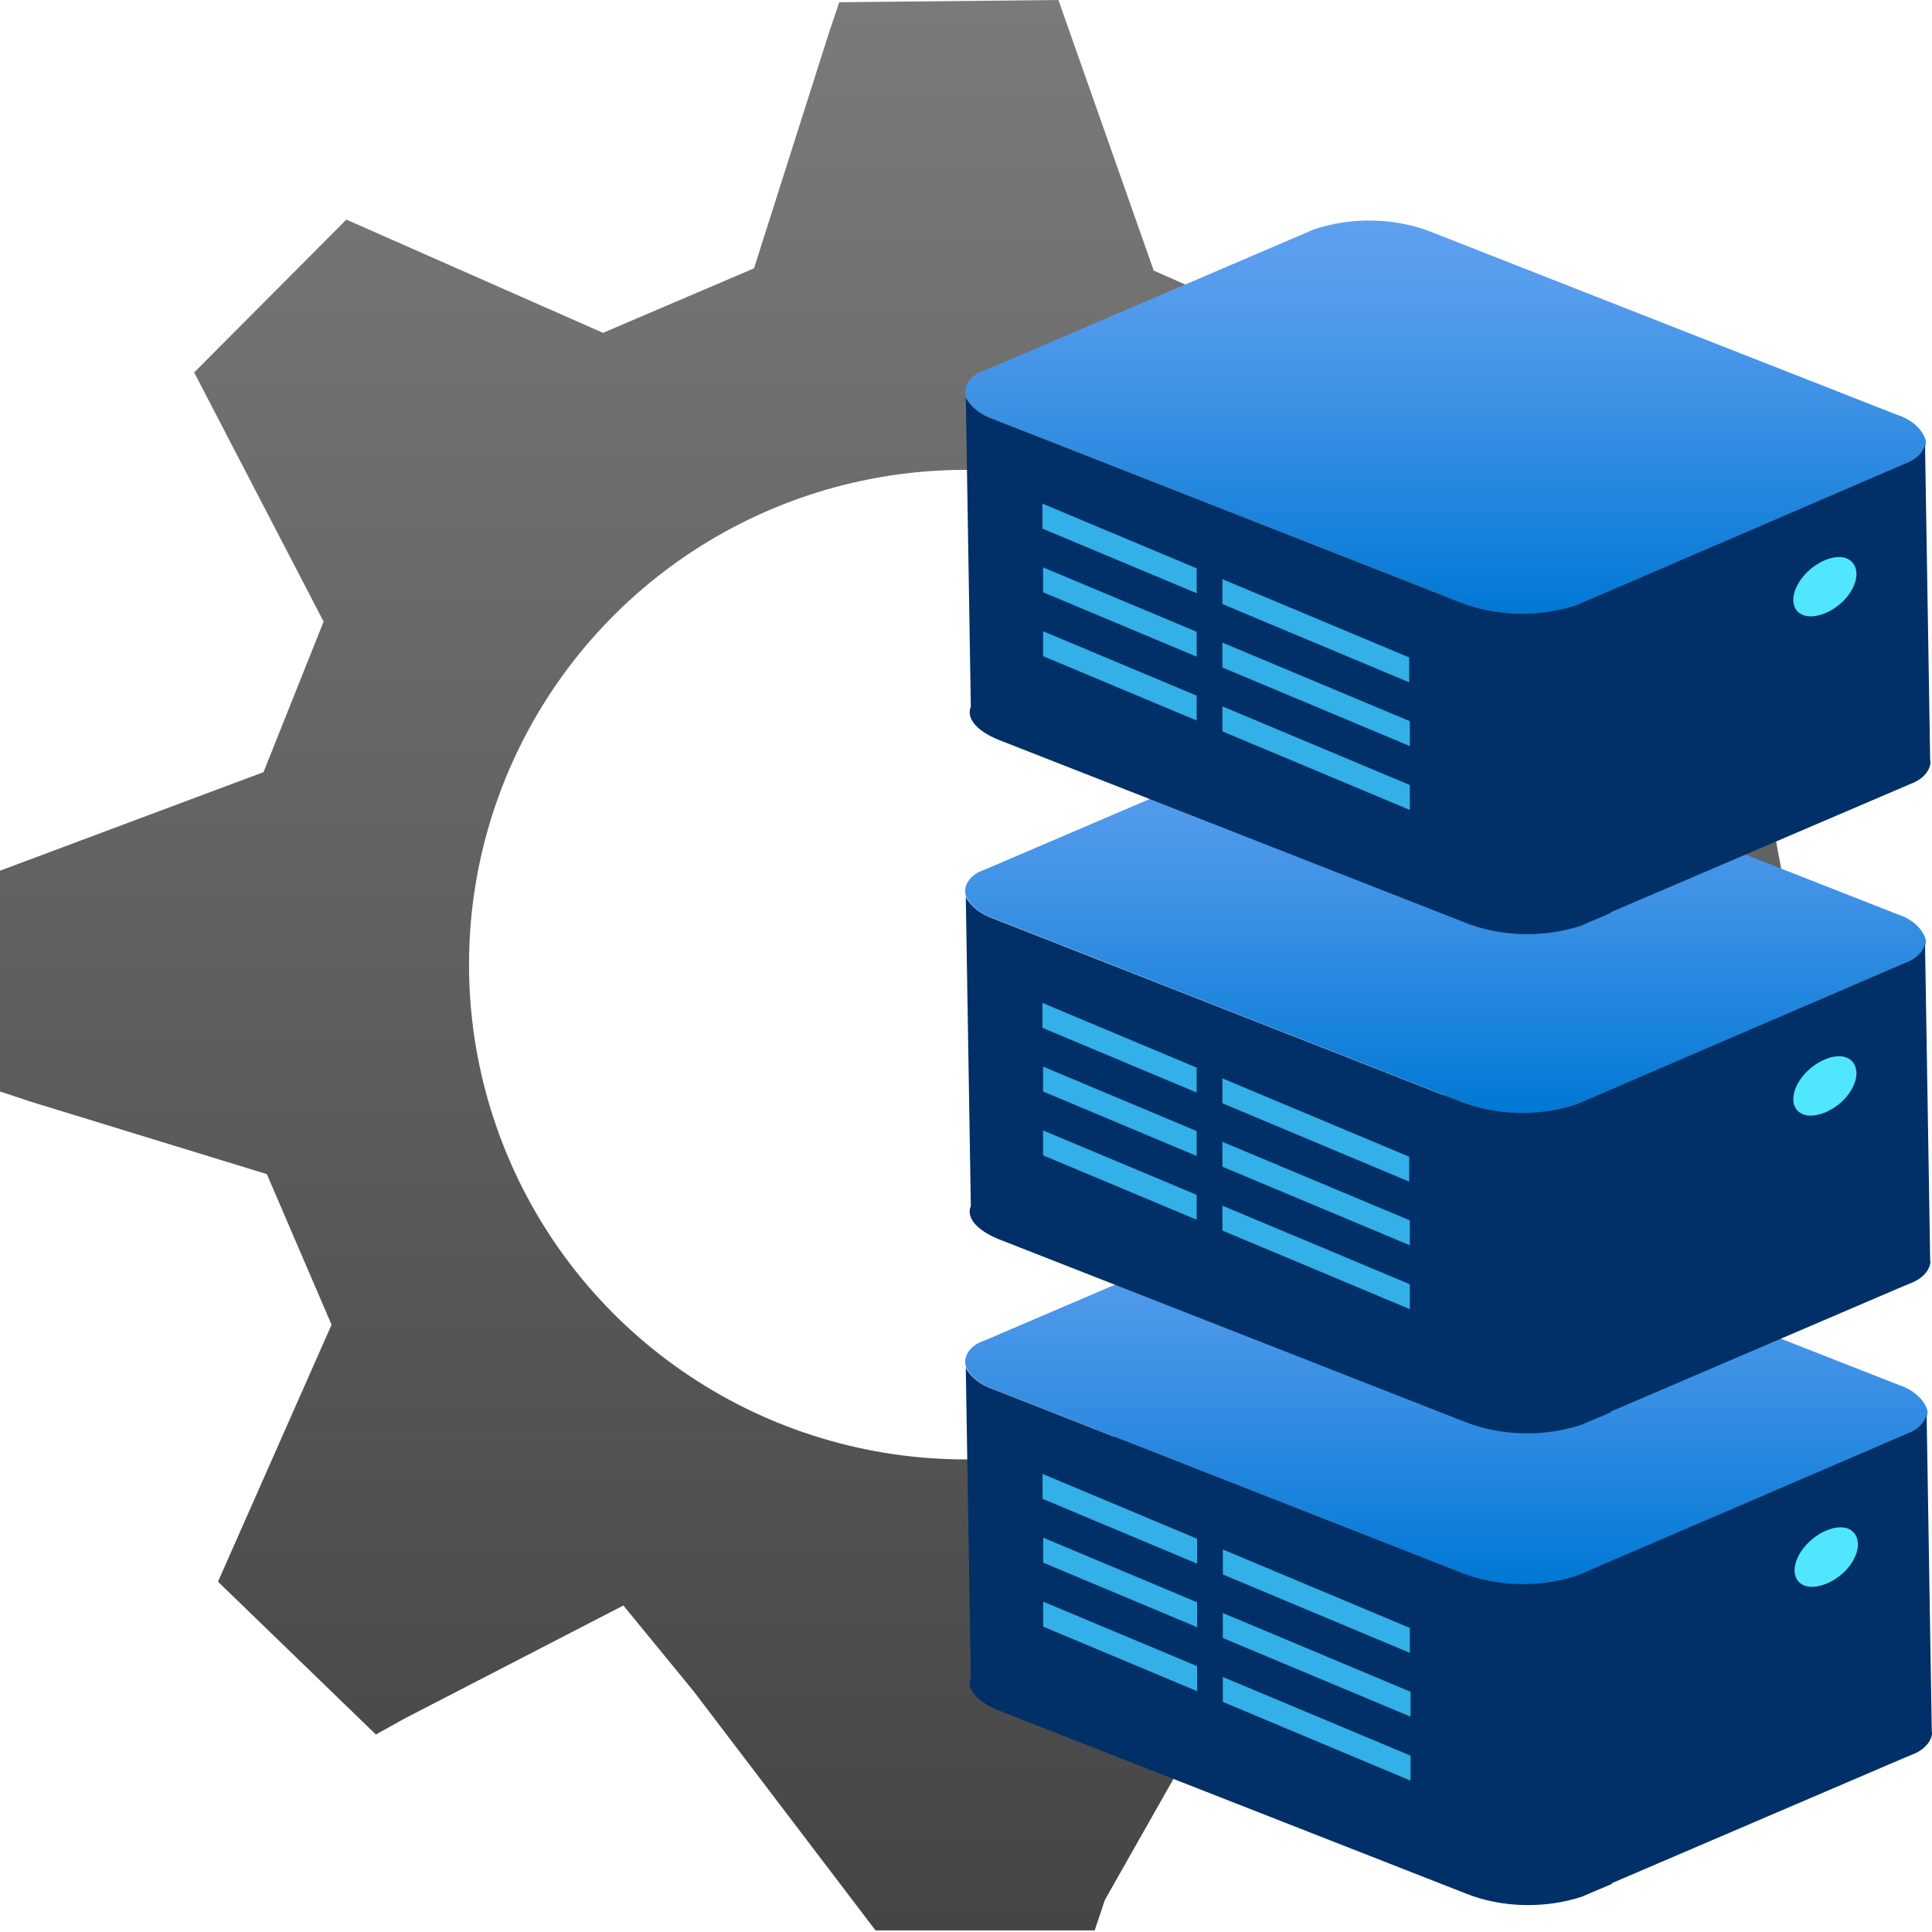 <?xml version="1.0" encoding="UTF-8" standalone="no"?>
<svg width="18" height="18" viewBox="0 0 18 18" fill="none" xmlns="http://www.w3.org/2000/svg"><path d="M15.732 3.502L14.495 3.47H14.347L12.156 3.143L10.749 2.521L9.861 0L7.819 0.021L7.723 0.306L7.025 2.5L5.618 3.101L3.227 2.046L1.809 3.47L1.957 3.755L3.015 5.791L2.455 7.194L0 8.112V10.169L0.286 10.264L2.486 10.939L3.089 12.342L2.031 14.736L3.502 16.16L3.766 16.013L5.808 14.958L6.464 15.759L8.157 17.985H10.199L10.294 17.701L11.024 16.413L12.188 15.833L14.495 15.696L15.934 14.23V14.093L16.219 13.038L17.055 10.538L15.732 3.502ZM9.004 13.597C8.087 13.599 7.19 13.329 6.428 12.822C5.665 12.315 5.071 11.594 4.721 10.749C4.37 9.904 4.28 8.975 4.46 8.079C4.641 7.183 5.085 6.361 5.735 5.717C6.386 5.073 7.213 4.636 8.113 4.462C9.013 4.288 9.945 4.385 10.789 4.74C11.634 5.095 12.354 5.692 12.857 6.456C13.361 7.22 13.625 8.116 13.617 9.03C13.608 10.244 13.118 11.405 12.254 12.261C11.39 13.117 10.222 13.597 9.004 13.597Z" fill="url(#paint0_linear_6102_134475)" /><path d="M9.003 12.745C9.05 12.833 9.143 12.905 9.261 12.945L13.617 14.653C13.784 14.719 13.969 14.755 14.158 14.759C14.347 14.763 14.535 14.735 14.706 14.677L17.771 13.358C17.819 13.341 17.861 13.316 17.894 13.285C17.926 13.254 17.947 13.217 17.956 13.179C17.959 13.165 17.959 13.152 17.956 13.138C17.94 13.086 17.907 13.038 17.86 12.997C17.814 12.956 17.754 12.924 17.687 12.902L13.339 11.195C13.172 11.13 12.987 11.094 12.798 11.09C12.609 11.086 12.421 11.114 12.25 11.172L9.176 12.488C9.109 12.509 9.055 12.546 9.023 12.593C8.991 12.64 8.984 12.694 9.003 12.745Z" fill="url(#paint1_linear_6102_134475)" /><path d="M15.022 17.543L15.013 17.554L14.761 17.661L14.75 17.667C14.578 17.725 14.391 17.753 14.201 17.749C14.012 17.745 13.827 17.709 13.661 17.643L9.305 15.936C9.092 15.849 9.001 15.731 9.045 15.627L8.998 12.745C9.046 12.833 9.138 12.905 9.257 12.945L13.613 14.653C13.779 14.719 13.964 14.755 14.153 14.759C14.342 14.763 14.53 14.735 14.702 14.677L14.714 14.671L17.767 13.357C17.815 13.34 17.857 13.315 17.888 13.284C17.92 13.252 17.942 13.216 17.95 13.178L17.998 16.128C18.001 16.142 18.001 16.155 17.998 16.169C17.989 16.207 17.967 16.243 17.935 16.274C17.903 16.305 17.861 16.331 17.813 16.348L17.701 16.395L15.022 17.543Z" fill="#003067" /><path fill-rule="evenodd" clip-rule="evenodd" d="M11.153 14.336L9.713 13.732V13.964L11.153 14.568V14.336ZM11.153 14.928L9.719 14.326V14.559L11.153 15.16V14.928ZM11.393 15.261V15.028L13.142 15.762V15.994L11.393 15.261ZM11.153 15.523L9.719 14.922V15.155L11.153 15.756V15.523ZM11.393 15.856V15.624L13.142 16.357V16.59L11.393 15.856ZM11.393 14.669V14.436L13.135 15.167V15.399L11.393 14.669Z" fill="#32B0E7" /><path d="M16.806 14.77C16.691 14.721 16.691 14.564 16.806 14.419C16.922 14.273 17.118 14.193 17.227 14.246C17.335 14.299 17.34 14.451 17.227 14.596C17.113 14.74 16.917 14.818 16.806 14.77Z" fill="#50E6FF" /><path d="M9.003 8.358C9.05 8.446 9.143 8.518 9.261 8.558L13.61 10.264C13.776 10.329 13.961 10.365 14.149 10.369C14.338 10.373 14.526 10.345 14.697 10.287L17.757 8.971C17.805 8.954 17.847 8.929 17.879 8.897C17.911 8.866 17.933 8.83 17.941 8.792C17.944 8.778 17.944 8.765 17.941 8.751C17.925 8.699 17.893 8.651 17.846 8.61C17.799 8.569 17.74 8.537 17.673 8.516L13.332 6.811C13.165 6.746 12.981 6.71 12.792 6.706C12.603 6.702 12.416 6.73 12.244 6.788L9.175 8.102C9.109 8.123 9.055 8.16 9.023 8.207C8.991 8.254 8.984 8.307 9.003 8.358Z" fill="url(#paint2_linear_6102_134475)" /><path d="M15.012 13.149L15.003 13.16L14.751 13.267L14.74 13.272C14.569 13.33 14.382 13.358 14.193 13.354C14.004 13.35 13.819 13.314 13.653 13.249L9.304 11.545C9.092 11.458 9.001 11.34 9.045 11.236L8.998 8.358C9.046 8.446 9.138 8.518 9.256 8.559L13.605 10.264C13.771 10.329 13.956 10.365 14.145 10.369C14.334 10.373 14.521 10.345 14.692 10.288L14.705 10.282L17.752 8.97C17.8 8.953 17.842 8.928 17.874 8.896C17.906 8.865 17.927 8.829 17.935 8.791L17.983 11.736C17.986 11.749 17.986 11.763 17.983 11.777C17.974 11.815 17.953 11.851 17.921 11.882C17.888 11.913 17.847 11.938 17.799 11.956L17.687 12.003L15.012 13.149Z" fill="#003067" /><path fill-rule="evenodd" clip-rule="evenodd" d="M11.149 9.947L9.712 9.344V9.576L11.149 10.179V9.947ZM11.149 10.538L9.718 9.937V10.169L11.149 10.77V10.538ZM11.389 10.87V10.638L13.135 11.37V11.602L11.389 10.87ZM11.149 11.132L9.718 10.532V10.764L11.149 11.364V11.132ZM11.389 11.465V11.233L13.135 11.965V12.197L11.389 11.465ZM11.389 10.279V10.047L13.129 10.777V11.009L11.389 10.279Z" fill="#32B0E7" /><path d="M16.794 10.38C16.679 10.331 16.679 10.175 16.794 10.029C16.909 9.884 17.104 9.804 17.213 9.857C17.322 9.91 17.326 10.062 17.213 10.206C17.1 10.35 16.904 10.428 16.794 10.38Z" fill="#50E6FF" /><path d="M9.003 3.707C9.05 3.795 9.143 3.867 9.261 3.907L13.61 5.612C13.776 5.678 13.961 5.714 14.149 5.718C14.338 5.722 14.526 5.694 14.697 5.636L17.757 4.319C17.805 4.302 17.847 4.277 17.879 4.246C17.911 4.215 17.933 4.179 17.941 4.14C17.944 4.127 17.944 4.113 17.941 4.1C17.925 4.048 17.893 4 17.846 3.959C17.799 3.918 17.74 3.885 17.673 3.864L13.332 2.16C13.165 2.095 12.981 2.059 12.792 2.055C12.603 2.051 12.416 2.079 12.244 2.136L9.175 3.451C9.109 3.471 9.055 3.508 9.023 3.555C8.991 3.602 8.984 3.656 9.003 3.707Z" fill="url(#paint3_linear_6102_134475)" /><path d="M15.012 8.497L15.003 8.508L14.751 8.615L14.74 8.621C14.569 8.679 14.382 8.707 14.193 8.703C14.004 8.699 13.819 8.663 13.653 8.597L9.304 6.893C9.092 6.806 9.001 6.688 9.045 6.585L8.998 3.707C9.046 3.795 9.138 3.867 9.256 3.907L13.605 5.613C13.771 5.678 13.956 5.714 14.145 5.718C14.334 5.722 14.521 5.694 14.692 5.636L14.705 5.631L17.752 4.318C17.8 4.301 17.842 4.276 17.874 4.245C17.906 4.214 17.927 4.178 17.935 4.139L17.983 7.085C17.986 7.098 17.986 7.112 17.983 7.125C17.974 7.164 17.953 7.2 17.921 7.231C17.888 7.262 17.847 7.287 17.799 7.304L17.687 7.352L15.012 8.497Z" fill="#003067" /><path fill-rule="evenodd" clip-rule="evenodd" d="M11.149 5.295L9.712 4.692V4.925L11.149 5.527V5.295ZM11.149 5.886L9.718 5.286V5.518L11.149 6.118V5.886ZM11.389 6.219V5.987L13.135 6.719V6.951L11.389 6.219ZM11.149 6.481L9.718 5.881V6.113L11.149 6.713V6.481ZM11.389 6.814V6.581L13.135 7.314V7.546L11.389 6.814ZM11.389 5.628V5.396L13.129 6.125V6.357L11.389 5.628Z" fill="#32B0E7" /><path d="M16.794 5.728C16.679 5.68 16.679 5.523 16.794 5.378C16.909 5.233 17.104 5.153 17.213 5.206C17.322 5.259 17.326 5.411 17.213 5.555C17.1 5.699 16.904 5.777 16.794 5.728Z" fill="#50E6FF" /><defs><linearGradient id="paint0_linear_6102_134475" x1="8.527" y1="0" x2="8.527" y2="17.985" gradientUnits="userSpaceOnUse"><stop stop-color="#7A7A7A" /><stop offset="1" stop-color="#454545" /></linearGradient><linearGradient id="paint1_linear_6102_134475" x1="13.475" y1="11.089" x2="13.475" y2="14.759" gradientUnits="userSpaceOnUse"><stop stop-color="#5EA0EF" /><stop offset="0.18" stop-color="#559CEC" /><stop offset="0.47" stop-color="#3C91E5" /><stop offset="0.84" stop-color="#1380DA" /><stop offset="1" stop-color="#0078D4" /></linearGradient><linearGradient id="paint2_linear_6102_134475" x1="13.468" y1="6.706" x2="13.468" y2="10.369" gradientUnits="userSpaceOnUse"><stop stop-color="#5EA0EF" /><stop offset="0.18" stop-color="#559CEC" /><stop offset="0.47" stop-color="#3C91E5" /><stop offset="0.84" stop-color="#1380DA" /><stop offset="1" stop-color="#0078D4" /></linearGradient><linearGradient id="paint3_linear_6102_134475" x1="13.468" y1="2.054" x2="13.468" y2="5.718" gradientUnits="userSpaceOnUse"><stop stop-color="#5EA0EF" /><stop offset="0.18" stop-color="#559CEC" /><stop offset="0.47" stop-color="#3C91E5" /><stop offset="0.84" stop-color="#1380DA" /><stop offset="1" stop-color="#0078D4" /></linearGradient></defs></svg>